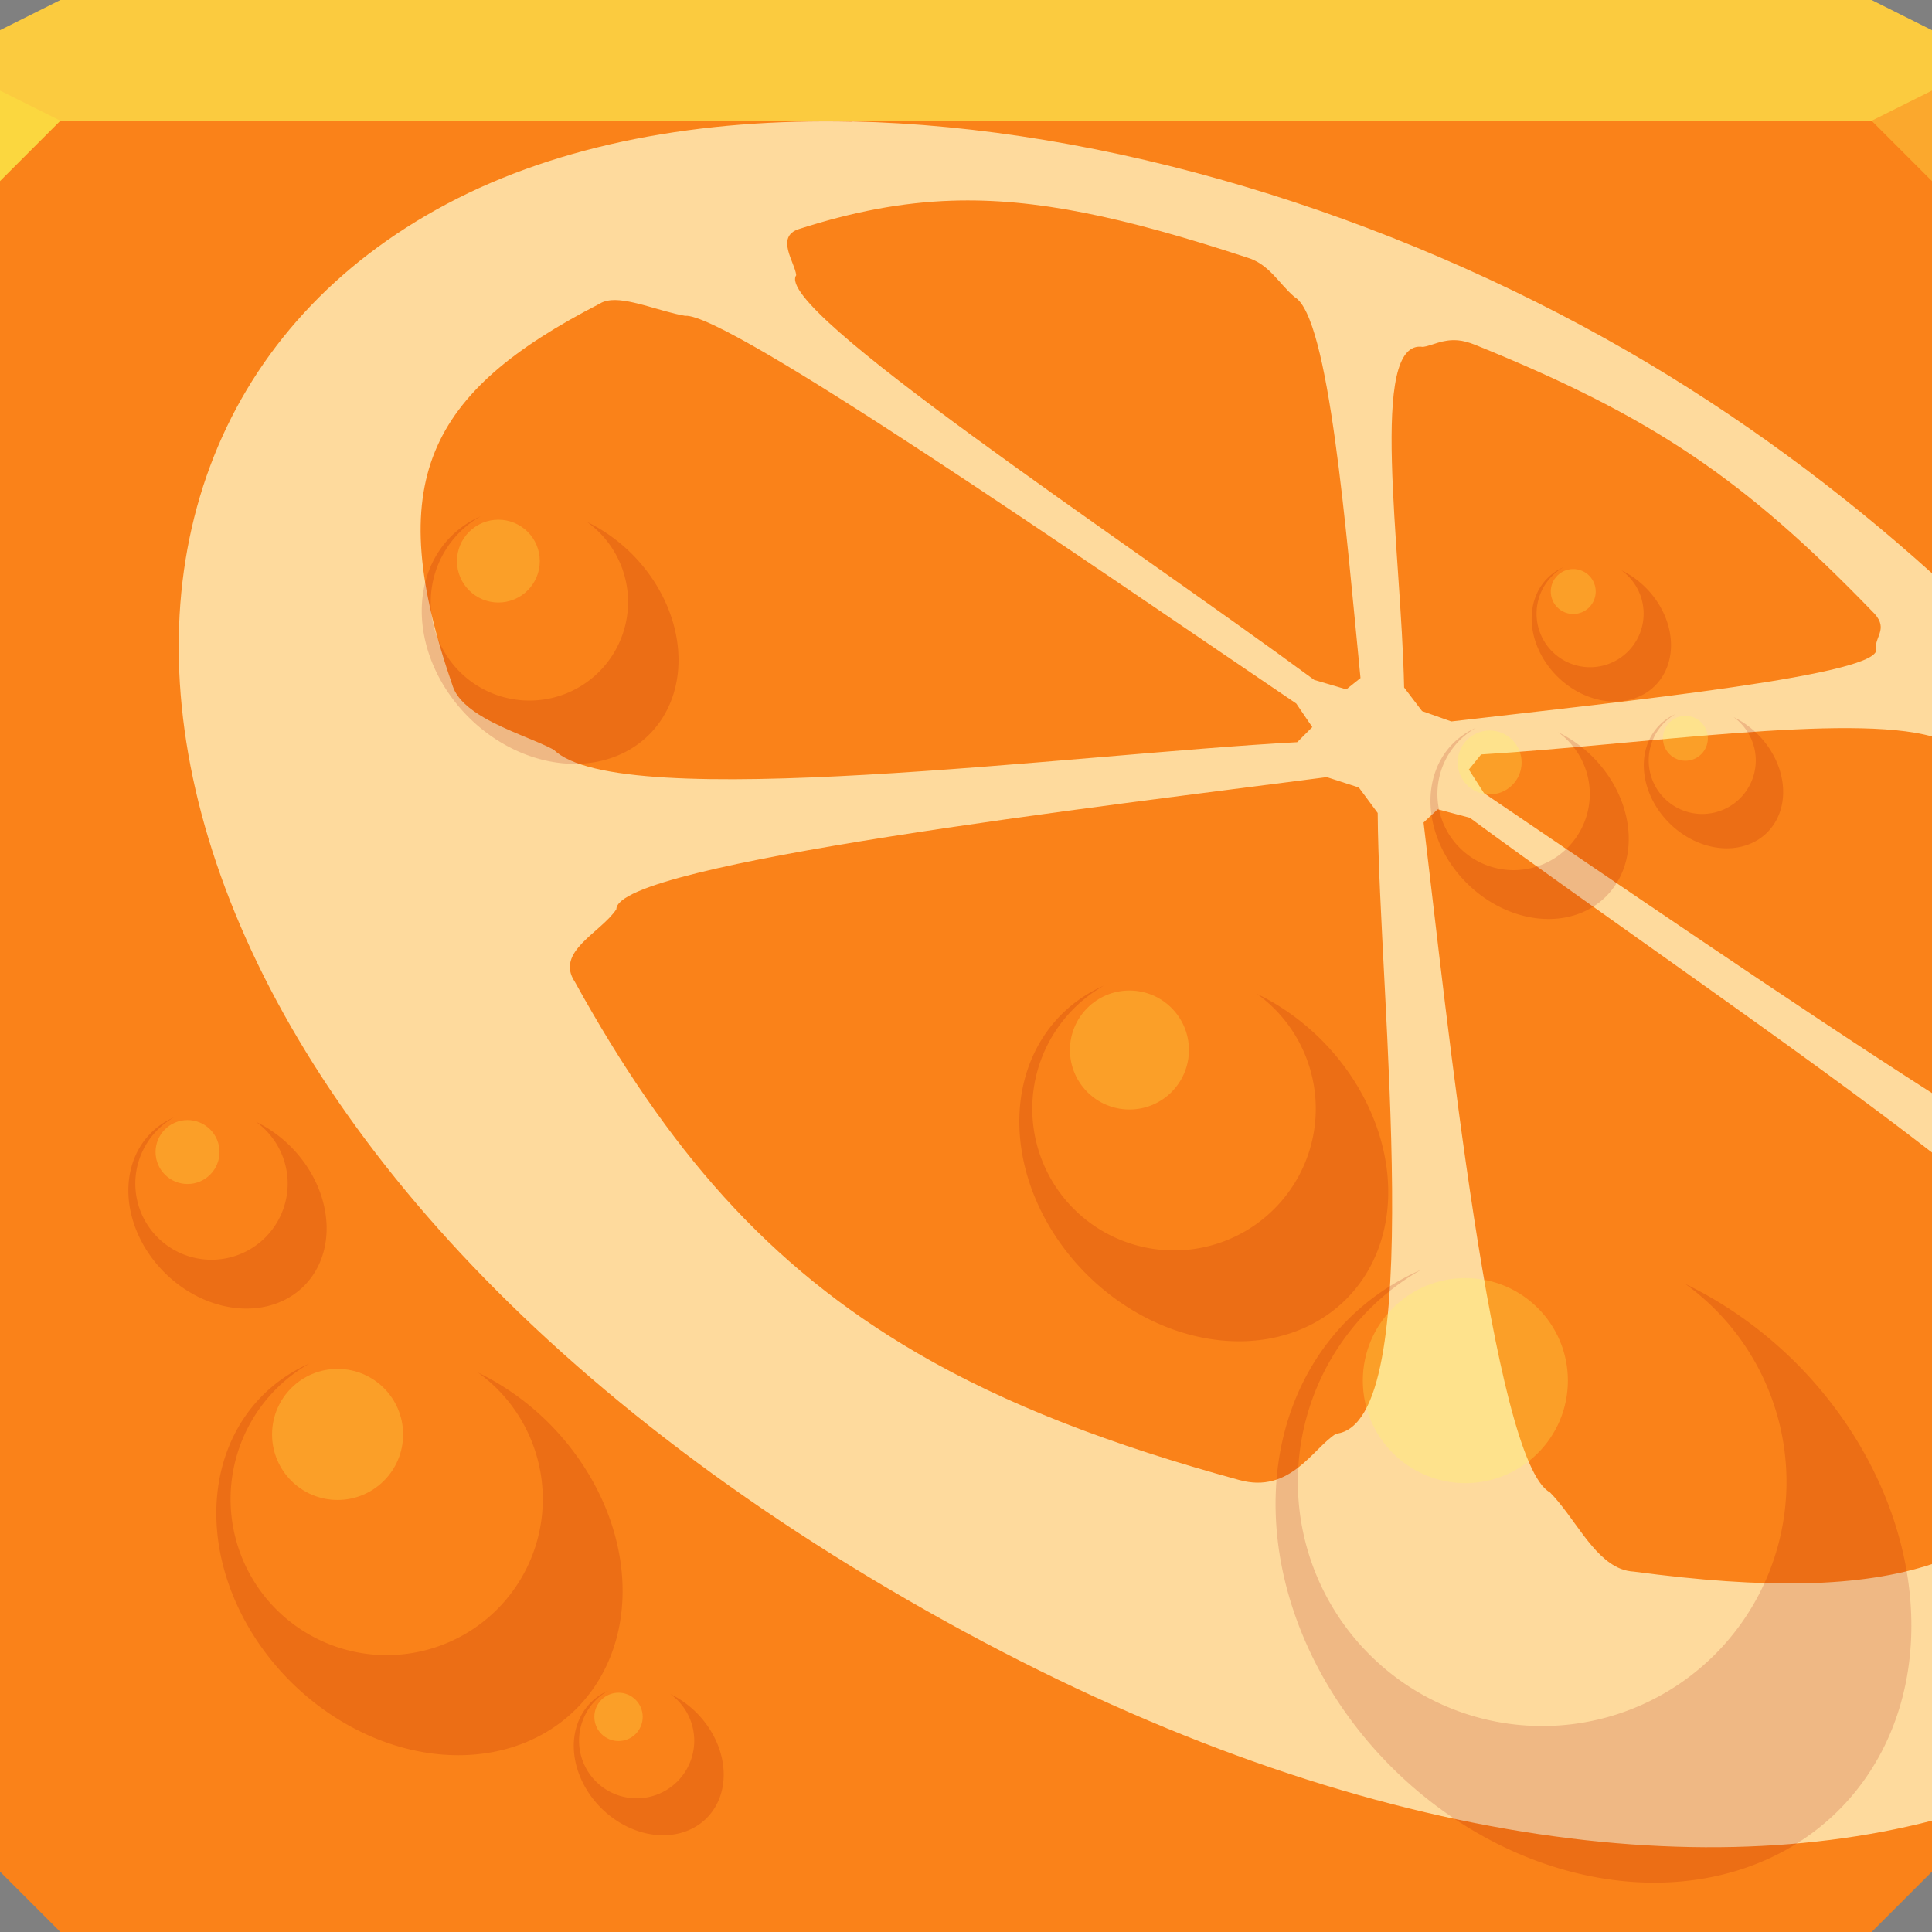 <svg xmlns="http://www.w3.org/2000/svg" xmlns:xlink="http://www.w3.org/1999/xlink" viewBox="0 0 64 64"><rect x="0" y="0" width="64" height="64" fill="#808080" stroke="none"/><g color="#000"><path d="m0 4v30 28l2 2h30 30l2-2v-28-30h-32-32" fill="#fa8219"/><path d="m2 0l-2 1v3h32 32v-3l-2-1h-30-30" fill="#fbcb3f"/><path d="m28.22 4.03c-5.01-.11-9.658.732-13.406 2.719-14.934 7.916-11.843 30.608 15.25 46.25 13.403 7.738 25.348 9.526 33.938 7.313v-8.5c-2.374.781-5.517.831-9.875.25-.149-.008-.302-.04-.438-.094-.949-.375-1.539-1.713-2.344-2.531-1.89-1.023-3.42-15.816-4.188-22.19l.469-.438 1.063.281c4.296 3.168 10.881 7.649 15.313 11.09v-1.969c-4.592-2.935-10.716-7.148-14.844-9.938l-.5-.781.406-.5c5.243-.319 12.209-1.366 14.938-.594v-5.406c-3.069-2.766-6.473-5.271-10.06-7.344-7.992-4.614-17.371-7.442-25.719-7.625m3.313 2.625c2.764-.09 5.668.535 9.75 1.875.759.217 1.062.857 1.594 1.313 1.151.64 1.709 7.79 2.188 12.625l-.469.375-1.063-.313c-6.439-4.737-17.948-12.286-17.16-13.406-.042-.421-.707-1.278.094-1.531 1.774-.569 3.404-.884 5.063-.938m-11.406 3.313c.634-.13 1.728.359 2.563.5 1.376-.123 13.332 8.156 20.25 12.844l.531.781-.5.5c-7.411.396-22.453 2.398-24.625.25-.563-.304-1.542-.616-2.313-1.063-.462-.268-.887-.608-1.031-1.031-2.356-6.779-.853-9.739 4.875-12.688.07-.046.159-.075.25-.094m28.16 1.313c.174.014.362.062.594.156 5.852 2.371 8.897 4.438 13.13 8.813.572.546.123.807.125 1.219.469.881-8.368 1.775-14.06 2.438l-.969-.344-.594-.781c-.095-4.601-1.192-11.578.625-11.281.313-.043.633-.261 1.156-.219m-4.344 14.469l1.063.344.625.844c.043 6.142 1.685 20.21-1.375 20.563-.753.452-1.51 2.01-3.219 1.531-4.216-1.153-7.71-2.479-10.688-4.219-4.959-2.898-8.255-6.751-11.313-12.281-.668-1 .864-1.627 1.375-2.406-.001-1.522 16.292-3.432 23.531-4.375" fill="#fff0be" fill-opacity=".798"/></g><path d="m64 6l-2-2 2-1z" fill="#fba82d"/><path d="m0 3v3l2-2" fill="#fbd73f"/><g transform="matrix(.585 0 0 .585-5.858 27.663)" id="0" color="#000"><path d="M10.246 45.156A7.342 6.049 45 0 0 8.701 46.207 7.342 6.049 45 0 0 9.615 55.676 7.342 6.049 45 0 0 19.084 56.59 7.342 6.049 45 0 0 18.17 47.121 7.342 6.049 45 0 0 15.836 45.457 5.17 5.17 0 0 1 17.977 49.641 5.17 5.17 0 0 1 12.807 54.811 5.17 5.17 0 0 1 7.637 49.641 5.17 5.17 0 0 1 10.246 45.156" transform="matrix(1.71 0 0 1.71 10.01-47.29)" fill="#a20000" fill-opacity=".159"/><circle cx="29.13" cy="33.939" r="3.71" fill="#fffb58" fill-opacity=".242"/></g><use height="64" width="64" transform="matrix(1.565 0 0 1.565 31.04-28.63)" xlink:href="#0"/><use height="64" width="64" transform="matrix(.908 0 0 .908 27.26-8.363)" xlink:href="#0"/><use height="64" width="64" transform="matrix(.632 0 0 .632 9.442-11.444)" xlink:href="#0"/><use height="64" width="64" transform="matrix(.343 0 0 .343 48.28 3.296)" xlink:href="#0"/><use height="64" width="64" transform="matrix(.343 0 0 .343 51.995 8.158)" xlink:href="#0"/><use height="64" width="64" transform="matrix(.488 0 0 .488 43.889 2.069)" xlink:href="#0"/><use height="64" width="64" transform="matrix(.488 0 0 .488.755 14.974)" xlink:href="#0"/><use xlink:href="#0" transform="matrix(.369 0 0 .369 16.363 39.34)" width="64" height="64"/></svg>